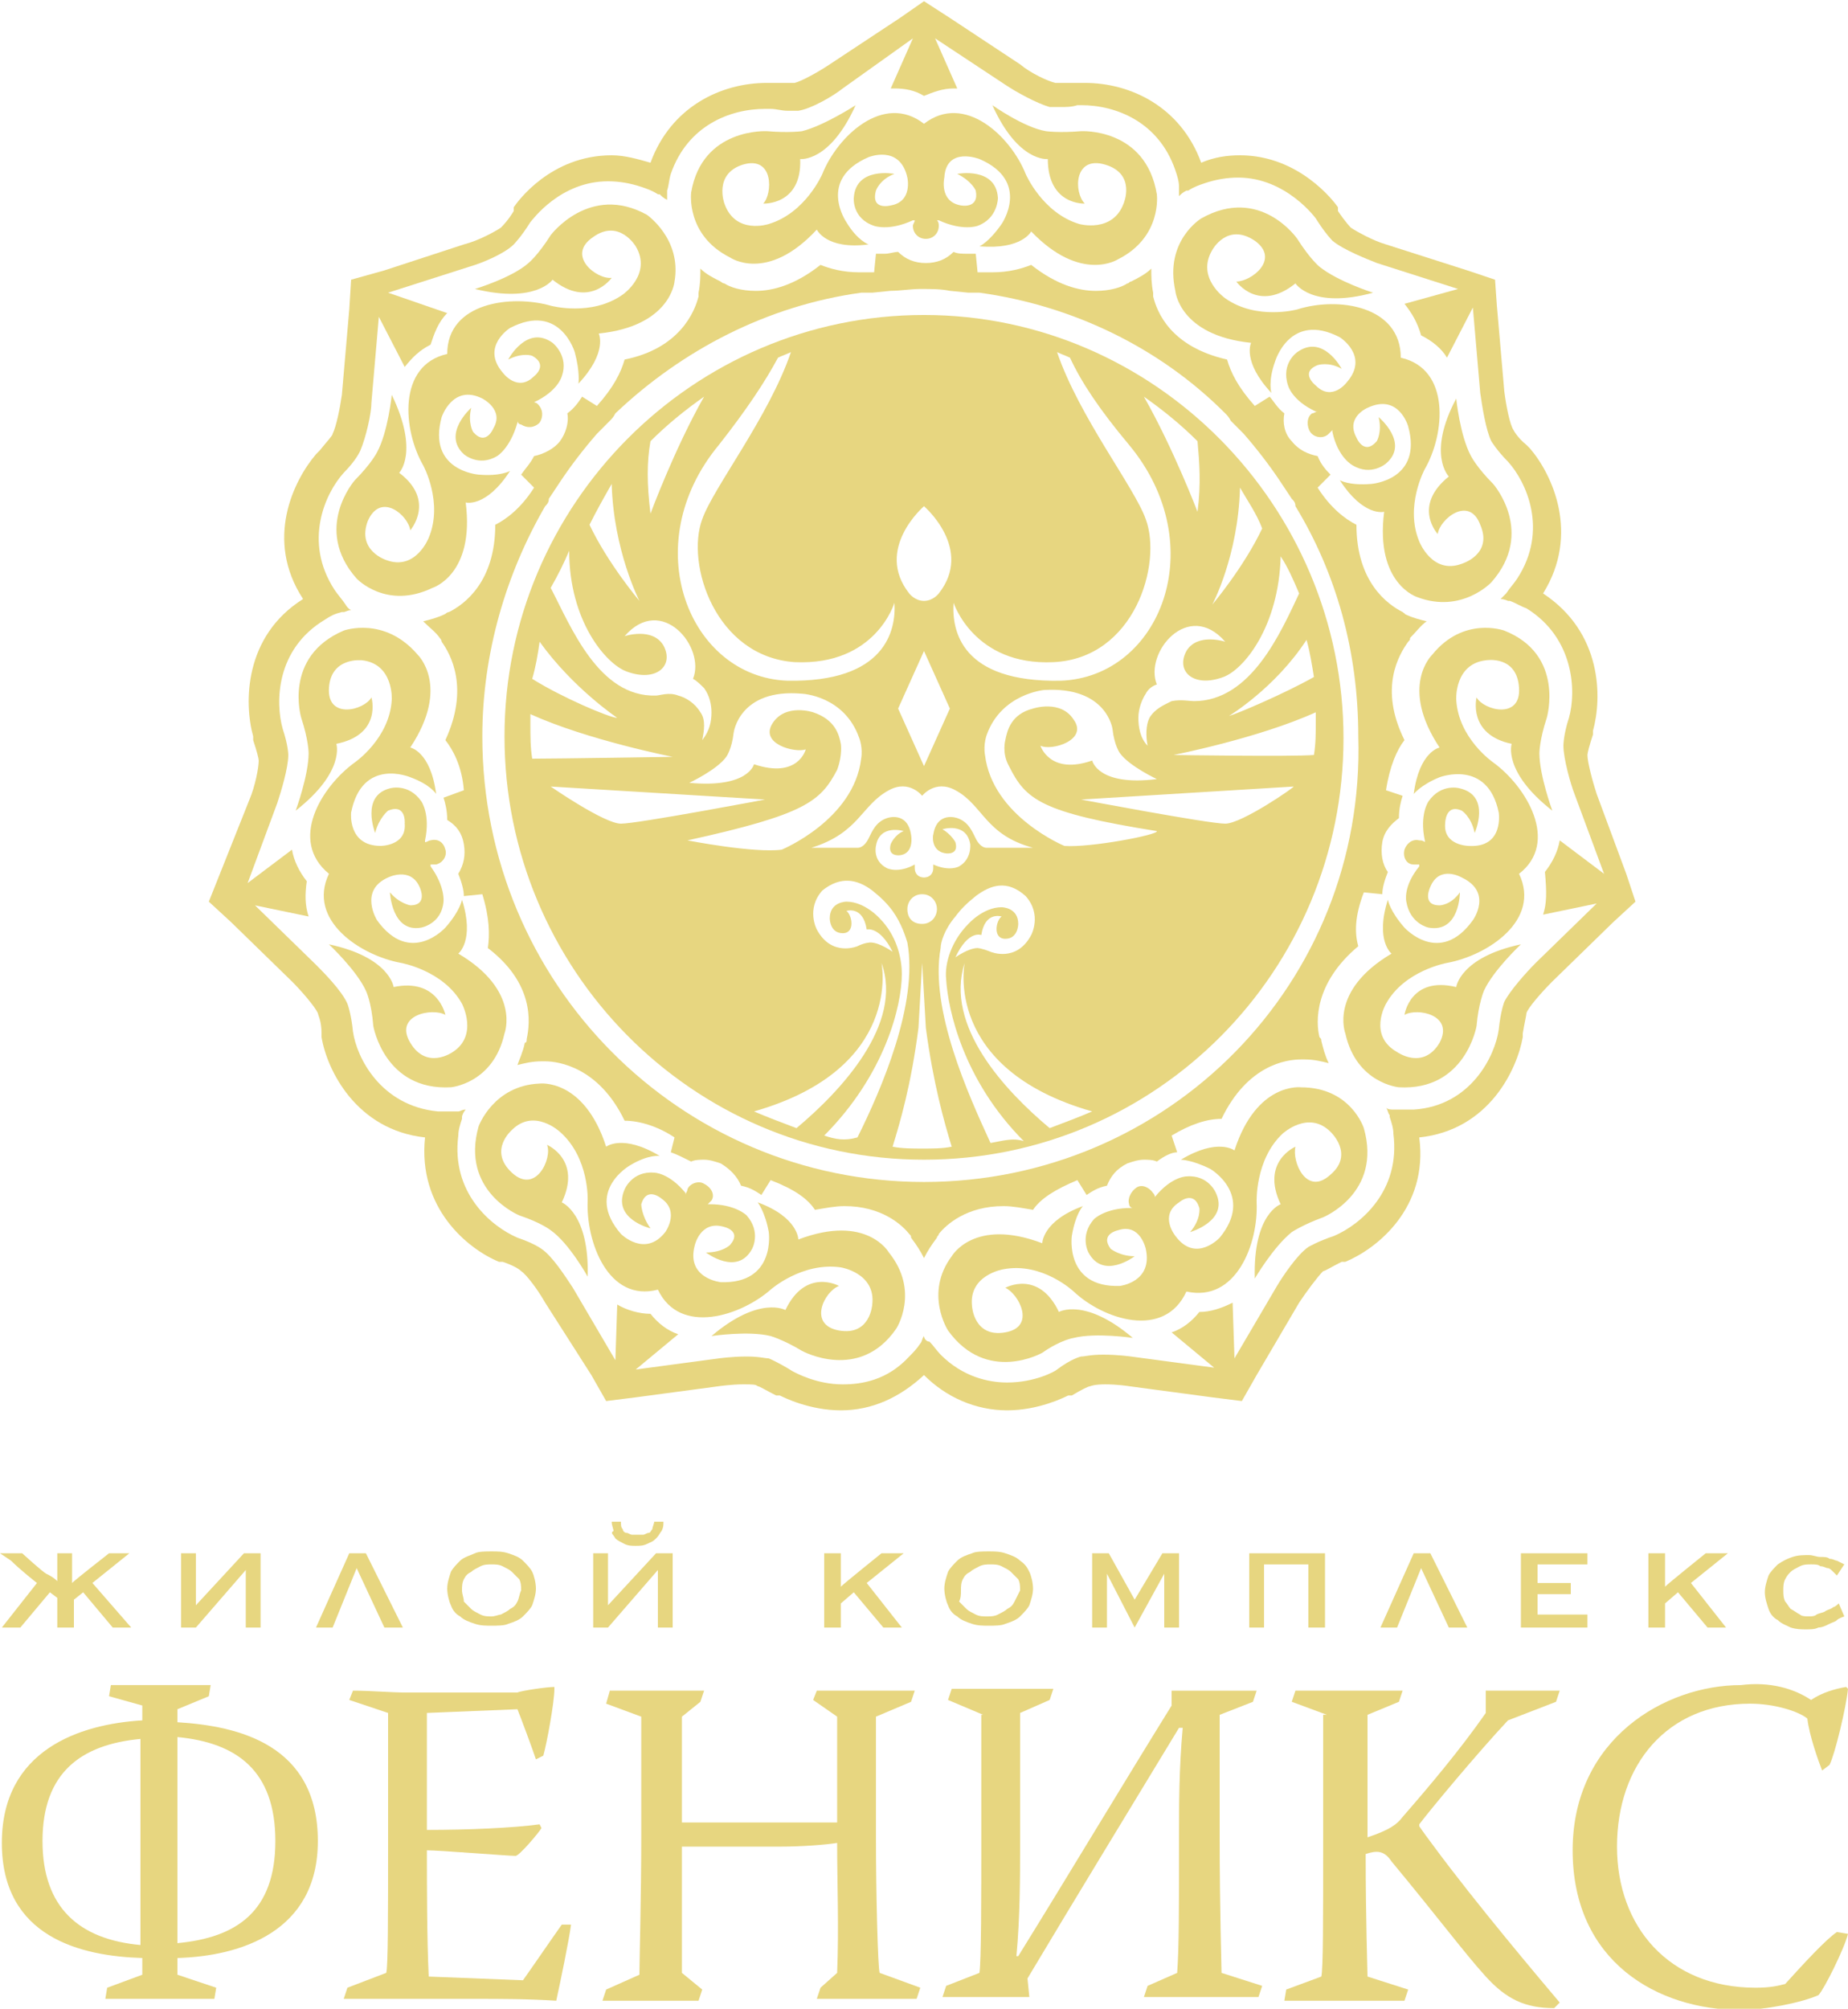 <?xml version="1.0" encoding="utf-8"?>
<!-- Generator: Adobe Illustrator 19.0.0, SVG Export Plug-In . SVG Version: 6.00 Build 0)  -->
<svg version="1.1" id="Layer_1" xmlns="http://www.w3.org/2000/svg" xmlns:xlink="http://www.w3.org/1999/xlink" x="0px" y="0px"
	 viewBox="-334 399.5 150 163" enable-background="new -334 399.5 150 163" xml:space="preserve">
<g>
	<path fill="#E7D680" d="M-202,470.404l-2.4-6.478c-0.3-0.904-0.75-2.561-0.75-3.164c0-0.151,0.15-0.753,0.45-1.657v-0.151v-0.151
		c0.75-2.712,0.75-7.984-4.05-11.148c3-4.821,0.75-9.641-1.05-11.75l-0.15-0.151l-0.15-0.151c-0.75-0.603-1.05-1.205-1.05-1.205l0,0
		c-0.3-0.452-0.6-1.958-0.75-3.164l-0.6-6.93l-0.15-2.109l-2.25-0.753l-6.6-2.109c-1.05-0.301-2.4-1.055-2.85-1.356
		c0,0-0.45-0.452-1.05-1.356v-0.151v-0.151c-0.3-0.452-3.15-4.218-7.95-4.218c-1.05,0-2.1,0.151-3.15,0.603
		c-1.65-4.519-5.7-6.478-9.45-6.478c-0.3,0-0.45,0-0.45,0h-0.15h-0.15c-0.45,0-0.75,0-1.05,0c-0.3,0-0.45,0-0.6,0l0,0
		c-0.6-0.151-1.95-0.753-2.85-1.506l-5.7-3.766l-2.1-1.356l-1.95,1.356l-5.7,3.766c-0.9,0.603-2.25,1.356-2.85,1.506
		c0,0-0.3,0-0.6,0c-0.3,0-0.75,0-1.05,0h-0.15c0,0-0.15,0-0.45,0c-3.75,0-7.8,1.958-9.45,6.478c-1.05-0.301-2.1-0.603-3.15-0.603
		c-4.95,0-7.65,3.766-7.95,4.218v0.151v0.151c-0.45,0.753-0.9,1.205-1.05,1.356l0,0c-0.45,0.301-1.8,1.055-3,1.356l-6.45,2.109
		l-2.7,0.753l-0.15,2.41l-0.6,6.93c-0.15,1.055-0.45,2.561-0.75,3.164c0,0.151-0.45,0.603-1.05,1.356l-0.15,0.151l-0.15,0.151
		c-1.8,2.109-4.2,6.93-1.05,11.75c-4.8,3.013-4.8,8.436-4.05,11.148v0.151v0.151c0.3,0.904,0.45,1.506,0.45,1.657l0,0
		c0,0.603-0.3,2.109-0.75,3.164l-2.4,6.026l-0.9,2.26l1.8,1.657l4.95,4.821c0.75,0.753,1.8,1.958,2.1,2.561
		c0,0.151,0.3,0.603,0.3,1.657v0.151v0.151c0.45,2.712,2.85,7.532,8.4,8.135c-0.6,5.725,3.45,9.039,6,10.093h0.15h0.15
		c0.9,0.301,1.35,0.603,1.5,0.753l0,0c0.45,0.301,1.35,1.506,1.95,2.561l3.75,5.875l1.2,2.109l2.4-0.301l6.75-0.904
		c0,0,1.05-0.151,1.95-0.151c0.75,0,1.05,0,1.2,0.151c0.15,0,0.6,0.301,1.5,0.753h0.15h0.15c0.3,0.151,2.4,1.205,4.95,1.205
		c2.55,0,4.8-1.055,6.75-2.862c1.8,1.808,4.2,2.862,6.75,2.862s4.65-1.055,4.95-1.205h0.15h0.15c0.75-0.452,1.35-0.753,1.5-0.753
		l0,0c0,0,0.3-0.151,1.2-0.151c1.05,0,1.95,0.151,1.95,0.151l6.75,0.904l2.4,0.301l1.2-2.109l3.45-5.875
		c0.6-0.904,1.5-2.109,1.95-2.561c0.15,0,0.6-0.301,1.5-0.753h0.15h0.15c2.55-1.055,6.75-4.369,6-10.093
		c5.7-0.603,7.95-5.574,8.4-8.135v-0.151v-0.151c0.15-0.904,0.3-1.506,0.3-1.657l0,0c0.15-0.452,1.2-1.657,2.1-2.561l4.95-4.821
		l1.8-1.657L-202,470.404z M-208.75,473.718l4.35-0.904l-4.95,4.821c-0.75,0.753-2.1,2.26-2.55,3.164l0,0l0,0
		c0,0-0.3,0.753-0.45,2.26l0,0l0,0c-0.3,2.109-2.25,6.177-6.9,6.478c-0.3,0-0.6,0-0.9,0l0,0c-0.15,0-0.3,0-0.6,0h-0.15
		c-0.15,0-0.45,0-0.6-0.151c0.15,0.151,0.15,0.452,0.3,0.603v0.151c0.15,0.452,0.3,0.904,0.3,1.356c0.6,4.67-2.7,7.382-4.8,8.286
		l0,0l0,0c-1.35,0.452-2.1,0.904-2.1,0.904c-0.9,0.603-2.1,2.41-2.55,3.164l-3.45,5.875l-0.15-4.519c-0.9,0.452-1.8,0.753-2.7,0.753
		c-0.6,0.753-1.35,1.356-2.25,1.657l3.45,2.862l-6.75-0.904c0,0-1.05-0.151-2.25-0.151c-1.05,0-1.5,0.151-1.8,0.151l0,0l0,0
		c0,0-0.75,0.151-1.95,1.055l0,0l0,0c-0.15,0.151-1.8,1.055-4.05,1.055c-1.5,0-3.6-0.452-5.4-2.26c-0.3-0.301-0.6-0.753-0.9-1.055
		l0,0l0,0c-0.3,0-0.45-0.301-0.45-0.452c-0.15,0.151-0.15,0.452-0.3,0.603l0,0l0,0c-0.3,0.452-0.6,0.753-0.9,1.055
		c-1.8,1.958-3.9,2.26-5.4,2.26c-2.1,0-3.75-0.904-4.05-1.055l0,0l0,0c-1.2-0.753-1.95-1.055-1.95-1.055
		c-0.3,0-0.75-0.151-1.8-0.151c-1.2,0-2.25,0.151-2.25,0.151l-6.75,0.904l3.45-2.862c-0.9-0.301-1.65-0.904-2.25-1.657
		c-0.9,0-1.95-0.301-2.7-0.753l-0.15,4.519l-3.45-5.875c-0.6-0.904-1.65-2.561-2.55-3.164l0,0l0,0c0,0-0.6-0.452-1.95-0.904l0,0l0,0
		c-2.1-0.904-5.4-3.616-4.8-8.286c0-0.452,0.15-0.904,0.3-1.356v-0.151c0-0.151,0.15-0.452,0.3-0.603c-0.3,0-0.45,0.151-0.6,0.151
		h-0.15c-0.15,0-0.45,0-0.6,0c-0.3,0-0.6,0-0.9,0c-4.65-0.452-6.6-4.369-6.9-6.478l0,0l0,0c-0.15-1.506-0.45-2.26-0.45-2.26
		c-0.45-1.055-1.95-2.561-2.55-3.164l-4.95-4.821l4.35,0.904c-0.3-0.904-0.3-1.808-0.15-2.862c-0.6-0.753-1.05-1.657-1.2-2.561
		l-3.6,2.712l2.4-6.478c0.3-0.904,0.9-2.862,0.9-3.917l0,0l0,0c0,0,0-0.753-0.45-2.109l0,0l0,0c-0.6-2.109-0.6-6.478,3.45-8.888
		c0.45-0.301,0.75-0.452,1.35-0.603h0.15c0.15,0,0.3-0.151,0.6-0.151c-0.3-0.151-0.45-0.452-0.45-0.452l0,0
		c-0.3-0.452-0.6-0.753-0.9-1.205c-2.55-3.917-0.75-7.834,0.75-9.491l0,0l0,0c1.05-1.055,1.35-1.808,1.35-1.808
		c0.45-1.055,0.9-3.013,0.9-3.917l0.6-6.93l2.1,4.067c0.6-0.753,1.2-1.356,2.1-1.808c0.3-0.904,0.6-1.808,1.35-2.561l-4.8-1.657
		l6.6-2.109c1.05-0.301,2.85-1.055,3.6-1.808l0,0l0,0c0,0,0.6-0.603,1.35-1.808l0,0l0,0c0.15-0.151,2.4-3.314,6.3-3.314
		c0.9,0,1.8,0.151,2.7,0.452c0.45,0.151,0.9,0.301,1.35,0.603h0.15c0.15,0.151,0.3,0.301,0.6,0.452c0-0.301,0-0.452,0-0.603v-0.151
		c0.15-0.452,0.15-0.904,0.3-1.356c1.35-3.917,4.8-5.273,7.65-5.273c0.15,0,0.3,0,0.3,0h0.15c0.45,0,0.9,0.151,1.35,0.151
		c0.6,0,0.9,0,0.9,0c1.05-0.151,2.85-1.205,3.6-1.808l5.7-4.067l-1.8,4.067c0.15,0,0.3,0,0.3,0c0.9,0,1.65,0.151,2.4,0.603
		c0.75-0.301,1.5-0.603,2.4-0.603c0.15,0,0.3,0,0.3,0l-1.8-4.067l5.7,3.766c0.9,0.603,2.55,1.506,3.6,1.808l0,0l0,0c0,0,0.3,0,0.9,0
		c0.45,0,0.9,0,1.35-0.151l0,0l0,0c0,0,0.15,0,0.3,0c2.85,0,6.3,1.356,7.65,5.273c0.15,0.452,0.3,0.904,0.3,1.356v0.151
		c0,0.151,0,0.452,0,0.603c0.15-0.151,0.3-0.301,0.6-0.452h0.15c0.45-0.301,0.9-0.452,1.35-0.603c0.9-0.301,1.8-0.452,2.7-0.452
		c3.9,0,6.3,3.314,6.3,3.314l0,0l0,0c0.75,1.205,1.35,1.808,1.35,1.808c0.9,0.753,2.85,1.506,3.6,1.808l6.6,2.109l-4.35,1.205
		c0.6,0.753,1.05,1.506,1.35,2.561c0.9,0.452,1.65,1.055,2.1,1.808l2.1-4.067l0.6,6.93c0.15,1.055,0.45,3.013,0.9,3.917l0,0l0,0
		c0,0,0.45,0.753,1.35,1.657l0,0l0,0c1.5,1.657,3.3,5.574,0.75,9.491c-0.3,0.452-0.6,0.753-0.9,1.205l0,0c0,0-0.3,0.301-0.45,0.452
		c0.3,0,0.6,0.151,0.6,0.151h0.15c0.45,0.151,0.9,0.452,1.35,0.603c3.9,2.41,4.05,6.779,3.45,8.888l0,0l0,0
		c-0.45,1.356-0.45,2.26-0.45,2.26c0,1.055,0.6,3.164,0.9,3.917l2.4,6.478l-3.6-2.712c-0.15,0.904-0.6,1.808-1.2,2.561
		C-208.45,471.911-208.45,472.814-208.75,473.718z"/>
	<path fill="#E7D680" d="M-220.15,449.163c-1.2-0.603-3.75-2.41-3.75-7.08c-0.9-0.452-2.1-1.356-3.15-3.013l1.05-1.055
		c-0.3-0.301-0.75-0.753-1.05-1.506c-0.75-0.151-1.5-0.452-2.1-1.205c-0.6-0.603-0.75-1.506-0.6-2.26
		c-0.6-0.452-0.9-1.055-1.2-1.356l-1.2,0.753c-1.35-1.506-1.95-2.712-2.25-3.766c-4.65-1.055-5.7-3.917-6-5.122
		c0-0.151,0-0.301,0-0.301c-0.15-0.753-0.15-1.356-0.15-1.958c-0.45,0.452-1.05,0.753-1.65,1.055c-0.15,0-0.15,0.151-0.3,0.151
		c-0.45,0.301-1.35,0.603-2.55,0.603c-1.35,0-3.15-0.452-5.25-2.109c-0.75,0.301-1.8,0.603-3.15,0.603c-0.3,0-0.75,0-1.2,0
		l-0.15-1.506c-0.15,0-0.45,0-0.75,0s-0.75,0-1.05-0.151c-0.6,0.603-1.35,0.904-2.25,0.904s-1.65-0.301-2.25-0.904
		c-0.3,0-0.75,0.151-1.05,0.151c-0.3,0-0.45,0-0.75,0l-0.15,1.506c-0.45,0-0.75,0-1.2,0c-1.35,0-2.4-0.301-3.15-0.603
		c-2.1,1.657-3.9,2.109-5.25,2.109c-1.2,0-2.1-0.301-2.55-0.603c-0.15,0-0.3-0.151-0.3-0.151c-0.6-0.301-1.2-0.603-1.65-1.055
		c0,0.603,0,1.205-0.15,1.958c0,0.151,0,0.151,0,0.301c-0.3,1.205-1.5,4.218-6,5.122c-0.3,1.055-0.9,2.26-2.25,3.766l-1.2-0.753
		c-0.3,0.452-0.6,0.904-1.2,1.356c0.15,0.753-0.15,1.657-0.6,2.26c-0.45,0.603-1.35,1.055-2.1,1.205
		c-0.3,0.603-0.75,1.055-1.05,1.506l1.05,1.055c-1.05,1.657-2.25,2.561-3.15,3.013c0,4.67-2.55,6.478-3.75,7.08
		c-0.15,0-0.3,0.151-0.3,0.151c-0.6,0.301-1.2,0.452-1.8,0.603c0.45,0.452,1.05,0.904,1.35,1.356c0,0,0.15,0.151,0.15,0.301
		c0.75,1.055,2.25,3.766,0.3,7.984c0.6,0.753,1.35,2.109,1.5,4.067l-1.65,0.603c0.15,0.452,0.3,1.055,0.3,1.808
		c0.75,0.452,1.2,1.055,1.35,1.958s0,1.657-0.45,2.41c0.3,0.753,0.45,1.356,0.45,1.808l1.5-0.151c0.6,1.958,0.6,3.314,0.45,4.369
		c3.75,2.862,3.45,6.026,3.15,7.382c0,0.151,0,0.301-0.15,0.301c-0.15,0.753-0.45,1.356-0.6,1.808c0.6-0.151,1.2-0.301,1.95-0.301
		c0.15,0,0.15,0,0.3,0l0,0c1.05,0,4.35,0.452,6.45,4.821l0,0c1.2,0,2.7,0.452,4.05,1.356l-0.3,1.205
		c0.45,0.151,1.05,0.452,1.65,0.753c0.3-0.151,0.75-0.151,1.05-0.151c0.45,0,0.9,0.151,1.35,0.301c0.75,0.452,1.35,1.055,1.65,1.808
		c0.75,0.151,1.2,0.452,1.65,0.753l0.75-1.205c1.95,0.753,3,1.506,3.6,2.41c0.9-0.151,1.65-0.301,2.4-0.301
		c3,0,4.65,1.506,5.25,2.26c0.15,0.151,0.15,0.151,0.15,0.301c0.45,0.603,0.75,1.055,1.05,1.657c0.3-0.603,0.6-1.055,1.05-1.657
		c0-0.151,0.15-0.151,0.15-0.301c0.6-0.753,2.25-2.26,5.25-2.26c0.75,0,1.5,0.151,2.4,0.301c0.6-0.904,1.8-1.657,3.6-2.41
		l0.75,1.205c0.45-0.301,0.9-0.603,1.65-0.753c0.3-0.753,0.75-1.356,1.65-1.808c0.45-0.151,0.9-0.301,1.35-0.301
		c0.3,0,0.75,0,1.05,0.151c0.6-0.452,1.2-0.753,1.65-0.753l-0.45-1.356c1.5-0.904,2.85-1.356,4.05-1.356l0,0
		c2.1-4.369,5.25-4.821,6.45-4.821l0,0c0.15,0,0.3,0,0.3,0c0.75,0,1.35,0.151,1.95,0.301c-0.3-0.603-0.45-1.205-0.6-1.808
		c0-0.151,0-0.151-0.15-0.301c-0.3-1.205-0.45-4.369,3.15-7.382c-0.3-1.055-0.3-2.41,0.45-4.369l1.5,0.151
		c0-0.452,0.15-1.055,0.45-1.808c-0.45-0.603-0.6-1.506-0.45-2.41c0.15-0.904,0.75-1.506,1.35-1.958c0-0.753,0.15-1.356,0.3-1.808
		l-1.35-0.452c0.3-1.958,0.9-3.314,1.5-4.067c-2.1-4.218-0.45-6.93,0.3-7.984c0.15-0.151,0.15-0.151,0.15-0.301
		c0.45-0.452,0.9-1.055,1.35-1.356c-0.6-0.151-1.2-0.301-1.8-0.603C-219.85,449.314-220,449.314-220.15,449.163z M-259,495.411
		c-19.8,0-35.85-16.119-35.85-36.155c0-6.779,1.95-13.257,5.1-18.68c0.15-0.151,0.3-0.301,0.3-0.603l0.9-1.356l0,0
		c0.9-1.356,1.95-2.712,3-3.917l0,0l1.05-1.055c0.15-0.151,0.3-0.301,0.45-0.603c5.4-5.122,12.3-8.738,19.95-9.792
		c0.3,0,0.6,0,0.9,0l1.5-0.151l0,0c0.75,0,1.65-0.151,2.4-0.151c0.9,0,1.65,0,2.4,0.151l0,0l1.5,0.151c0.3,0,0.6,0,0.9,0
		c7.65,1.055,14.7,4.519,19.95,9.792c0.15,0.151,0.3,0.301,0.45,0.603l1.05,1.055l0,0c1.05,1.205,2.1,2.561,3,3.917l0,0l0.9,1.356
		c0.15,0.151,0.3,0.301,0.3,0.603c3.3,5.423,5.1,11.75,5.1,18.68C-223.15,479.292-239.2,495.411-259,495.411z"/>
	<path fill="#E7D680" d="M-240.1,415.267c-0.9-5.423-6.15-5.122-6.15-5.122c-1.8,0.151-2.85,0-2.85,0
		c-1.8-0.301-4.35-2.109-4.35-2.109c2.1,4.67,4.5,4.369,4.5,4.369c0,3.766,3,3.616,3,3.616c-0.9-0.904-0.9-3.917,1.65-3.164
		s1.5,3.164,1.5,3.164c-0.9,2.41-3.6,1.657-3.6,1.657c-3-0.904-4.35-4.067-4.35-4.067c-1.2-3.013-4.95-6.628-8.25-4.067
		c-3.3-2.561-7.05,1.055-8.25,4.067c0,0-1.35,3.164-4.35,4.067c0,0-2.7,0.904-3.6-1.657c0,0-0.9-2.41,1.5-3.164
		c2.55-0.753,2.4,2.41,1.65,3.164c0,0,3.15,0.151,3-3.616c0,0,2.4,0.301,4.5-4.369c0,0-2.55,1.657-4.35,2.109c0,0-1.05,0.151-2.85,0
		c0,0-5.25-0.301-6.15,4.971c0,0-0.45,3.465,3.15,5.273c0,0,3,2.109,7.05-2.26c0,0,0.75,1.657,4.2,1.205c0,0-0.9-0.301-1.8-1.808
		c0,0-2.4-3.465,1.8-5.273c0,0,2.55-1.055,3.15,1.657c0,0,0.45,1.958-1.35,2.26c0,0-1.65,0.452-1.2-1.205c0,0,0.3-0.904,1.5-1.356
		c0,0-3.15-0.603-3.3,1.958c0,0-0.15,1.657,1.65,2.26c0,0,1.2,0.452,3.15-0.452c0,0,0,0,0.15,0c0,0.151-0.15,0.301-0.15,0.452
		c0,0.603,0.45,1.055,1.05,1.055s1.05-0.452,1.05-1.055c0-0.151,0-0.301-0.15-0.452c0,0,0,0,0.15,0
		c1.95,0.904,3.15,0.452,3.15,0.452c1.65-0.603,1.65-2.26,1.65-2.26c-0.15-2.561-3.3-1.958-3.3-1.958c1.2,0.603,1.5,1.356,1.5,1.356
		c0.3,1.506-1.2,1.205-1.2,1.205c-1.8-0.301-1.35-2.26-1.35-2.26c0.15-2.561,2.85-1.506,2.85-1.506c4.2,1.808,1.8,5.273,1.8,5.273
		c-1.05,1.506-1.8,1.808-1.8,1.808c3.45,0.301,4.2-1.205,4.2-1.205c4.05,4.218,7.05,2.26,7.05,2.26
		C-239.65,418.732-240.1,415.267-240.1,415.267z"/>
	<path fill="#E7D680" d="M-281.5,416.924c-4.65-2.561-7.8,1.657-7.8,1.657c-1.05,1.657-1.8,2.26-1.8,2.26
		c-1.35,1.205-4.35,2.109-4.35,2.109c4.95,1.205,6.3-0.753,6.3-0.753c3,2.41,4.8-0.151,4.8-0.151c-1.2,0.151-3.75-1.808-1.5-3.314
		c2.1-1.506,3.45,0.753,3.45,0.753c1.35,2.26-1.05,3.917-1.05,3.917c-2.55,1.808-5.85,0.904-5.85,0.904
		c-3.15-0.904-8.4-0.301-8.4,3.917c-4.05,0.904-3.6,6.177-1.95,9.039c0,0,1.65,3.013,0.45,5.875c0,0-1.05,2.712-3.45,1.808
		c0,0-2.4-0.753-1.5-3.164c1.05-2.41,3.3-0.452,3.45,0.753c0,0,2.1-2.41-0.9-4.67c0,0,1.65-1.657-0.6-6.327c0,0-0.3,3.013-1.2,4.67
		c0,0-0.45,0.904-1.8,2.26c0,0-3.45,3.917,0.15,7.984c0,0,2.4,2.561,6.15,0.753c0,0,3.45-1.055,2.7-6.93c0,0,1.65,0.452,3.6-2.561
		c0,0-0.75,0.452-2.55,0.301c0,0-4.2-0.301-3-4.67c0,0,0.9-2.712,3.3-1.506c0,0,1.8,0.904,0.9,2.41c0,0-0.6,1.506-1.65,0.301
		c0,0-0.45-0.753-0.15-1.958c0,0-2.4,2.109-0.6,3.766c0,0,1.2,1.055,2.7,0.151c0,0,1.05-0.603,1.65-2.712c0,0,0,0,0-0.151
		c0,0.151,0.15,0.301,0.3,0.301c0.45,0.301,1.05,0.301,1.5-0.151c0.3-0.452,0.3-1.055-0.15-1.506c-0.15-0.151-0.3-0.151-0.45-0.151
		c0,0,0,0,0.15,0c1.95-0.904,2.25-2.109,2.25-2.109c0.6-1.657-0.75-2.712-0.75-2.712c-2.1-1.506-3.6,1.356-3.6,1.356
		c1.2-0.603,1.95-0.301,1.95-0.301c1.35,0.753,0.15,1.657,0.15,1.657c-1.35,1.356-2.55-0.301-2.55-0.301
		c-1.8-2.109,0.6-3.616,0.6-3.616c4.05-2.109,5.25,1.958,5.25,1.958c0.45,1.657,0.3,2.561,0.3,2.561
		c2.4-2.561,1.65-4.067,1.65-4.067c5.85-0.603,6.15-4.218,6.15-4.218C-278.65,418.883-281.5,416.924-281.5,416.924z"/>
	<path fill="#E7D680" d="M-306.1,450.669c-4.95,2.109-3.45,7.08-3.45,7.08c0.6,1.808,0.6,2.862,0.6,2.862
		c0,1.808-1.05,4.67-1.05,4.67c4.05-3.164,3.3-5.423,3.3-5.423c3.75-0.753,2.85-3.766,2.85-3.766c-0.6,1.055-3.6,1.808-3.45-0.753
		c0.15-2.561,2.7-2.26,2.7-2.26c2.55,0.301,2.4,3.164,2.4,3.164c-0.15,3.164-3,5.122-3,5.122c-2.7,1.958-5.4,6.327-2.1,9.039
		c-1.8,3.766,2.55,6.628,5.85,7.231c0,0,3.45,0.603,4.95,3.314c0,0,1.35,2.561-0.75,3.917c0,0-2.1,1.506-3.45-0.753
		c-1.35-2.26,1.8-2.862,2.85-2.26c0,0-0.6-3.013-4.2-2.26c0,0-0.3-2.41-5.25-3.465c0,0,2.25,2.109,3,3.766c0,0,0.45,0.904,0.6,2.862
		c0,0,0.9,5.273,6.3,4.971c0,0,3.45-0.301,4.35-4.369c0,0,1.35-3.465-3.75-6.478c0,0,1.35-1.055,0.3-4.369c0,0-0.15,0.904-1.35,2.26
		c0,0-2.85,3.164-5.55-0.603c0,0-1.5-2.41,0.9-3.465c0,0,1.8-0.904,2.55,0.753c0,0,0.75,1.506-0.75,1.506c0,0-0.9-0.151-1.65-1.055
		c0,0,0.15,3.314,2.55,2.862c0,0,1.65-0.301,1.8-2.109c0,0,0.15-1.205-1.05-2.862c0,0,0,0,0-0.151c0.15,0,0.3,0,0.45,0
		c0.6-0.151,0.9-0.753,0.75-1.205c-0.15-0.603-0.6-0.904-1.2-0.753c-0.15,0-0.3,0.151-0.45,0.151c0,0,0,0,0-0.151
		c0.45-2.109-0.3-3.164-0.3-3.164c-1.05-1.506-2.55-1.055-2.55-1.055c-2.4,0.603-1.2,3.616-1.2,3.616
		c0.3-1.205,1.05-1.808,1.05-1.808c1.5-0.603,1.35,1.055,1.35,1.055c0.15,1.808-1.95,1.808-1.95,1.808c-2.7,0-2.4-2.712-2.4-2.712
		c0.9-4.519,4.8-2.862,4.8-2.862c1.65,0.603,2.1,1.356,2.1,1.356c-0.45-3.465-2.1-3.766-2.1-3.766c3.3-4.971,0.6-7.532,0.6-7.532
		C-302.8,449.464-306.1,450.669-306.1,450.669z"/>
	<path fill="#E7D680" d="M-295.15,490.892c-1.5,5.273,3.3,7.231,3.3,7.231c1.8,0.603,2.55,1.205,2.55,1.205
		c1.5,1.055,3,3.766,3,3.766c0.15-5.122-2.1-6.026-2.1-6.026c1.65-3.465-1.2-4.67-1.2-4.67c0.45,1.055-0.9,4.067-2.85,2.26
		c-1.95-1.808,0-3.465,0-3.465c1.8-1.808,3.9,0.151,3.9,0.151c2.4,2.109,2.25,5.574,2.25,5.574c-0.15,3.314,1.65,8.286,5.7,7.231
		c1.8,3.766,6.75,2.109,9.15,0c0,0,2.55-2.26,5.7-1.808c0,0,2.85,0.452,2.55,3.013c0,0-0.15,2.561-2.7,2.109
		c-2.55-0.452-1.2-3.164,0-3.616c0,0-2.7-1.506-4.35,1.958c0,0-2.1-1.205-6,2.109c0,0,3-0.452,4.8,0c0,0,1.05,0.301,2.55,1.205
		c0,0,4.65,2.561,7.65-1.808c0,0,1.95-3.013-0.6-6.177c0,0-1.8-3.164-7.35-1.055c0,0,0-1.808-3.3-3.013c0,0,0.6,0.753,0.9,2.41
		c0,0,0.6,4.218-3.9,4.067c0,0-2.85-0.301-2.1-3.013c0,0,0.45-1.958,2.25-1.506c0,0,1.65,0.301,0.6,1.506c0,0-0.6,0.603-1.95,0.603
		c0,0,2.55,1.958,3.75-0.301c0,0,0.75-1.356-0.45-2.712c0,0-0.9-0.904-3-0.904c0,0,0,0-0.15,0c0.15-0.151,0.15-0.151,0.3-0.301
		c0.3-0.452,0-1.055-0.6-1.356c-0.45-0.301-1.2,0-1.35,0.452c0,0.151-0.15,0.301-0.15,0.452c0,0,0,0,0-0.151
		c-1.35-1.657-2.55-1.657-2.55-1.657c-1.8-0.151-2.4,1.356-2.4,1.356c-1.05,2.41,2.1,3.164,2.1,3.164
		c-0.75-1.055-0.75-1.958-0.75-1.958c0.45-1.506,1.65-0.452,1.65-0.452c1.5,1.055,0.3,2.712,0.3,2.712
		c-1.65,2.109-3.6,0.151-3.6,0.151c-3-3.465,0.75-5.574,0.75-5.574c1.5-0.904,2.4-0.753,2.4-0.753c-3-1.808-4.35-0.753-4.35-0.753
		c-1.8-5.574-5.4-5.122-5.4-5.122C-293.95,487.578-295.15,490.892-295.15,490.892z"/>
	<path fill="#E7D680" d="M-257.05,507.463c3.15,4.369,7.65,1.808,7.65,1.808c1.5-1.055,2.55-1.205,2.55-1.205c1.8-0.452,4.8,0,4.8,0
		c-3.9-3.314-6-2.109-6-2.109c-1.65-3.465-4.35-1.958-4.35-1.958c1.05,0.452,2.55,3.164,0,3.616c-2.55,0.452-2.7-2.109-2.7-2.109
		c-0.3-2.561,2.55-3.013,2.55-3.013c3.15-0.603,5.7,1.808,5.7,1.808c2.4,2.26,7.35,3.917,9.15,0c4.05,0.904,5.85-3.917,5.7-7.231
		c0,0-0.15-3.465,2.1-5.574c0,0,2.1-1.958,3.9-0.151c0,0,1.95,1.808,0,3.465c-1.95,1.808-3.15-1.055-2.85-2.26
		c0,0-2.85,1.205-1.2,4.67c0,0-2.25,0.753-2.1,6.026c0,0,1.5-2.561,3-3.766c0,0,0.9-0.603,2.55-1.205c0,0,4.8-1.958,3.3-7.231
		c0,0-1.05-3.314-5.1-3.314c0,0-3.6-0.452-5.4,5.122c0,0-1.35-1.055-4.35,0.753c0,0,0.9,0,2.4,0.753c0,0,3.6,2.109,0.75,5.574
		c0,0-1.95,2.109-3.6-0.151c0,0-1.35-1.657,0.3-2.712c0,0,1.2-1.055,1.65,0.452c0,0,0.15,0.904-0.75,1.958c0,0,3.15-0.904,2.1-3.164
		c0,0-0.6-1.506-2.4-1.356c0,0-1.2,0-2.55,1.657c0,0,0,0,0,0.151c0-0.151,0-0.301-0.15-0.452c-0.3-0.452-0.9-0.753-1.35-0.452
		s-0.75,0.904-0.6,1.356c0,0.151,0.15,0.301,0.3,0.301c0,0,0,0-0.15,0c-2.1,0-3,0.904-3,0.904c-1.2,1.356-0.45,2.712-0.45,2.712
		c1.2,2.26,3.75,0.301,3.75,0.301c-1.2,0-1.95-0.603-1.95-0.603c-0.9-1.205,0.6-1.506,0.6-1.506c1.8-0.603,2.25,1.506,2.25,1.506
		c0.6,2.712-2.1,3.013-2.1,3.013c-4.5,0.151-3.9-4.067-3.9-4.067c0.3-1.808,0.9-2.41,0.9-2.41c-3.3,1.205-3.3,3.013-3.3,3.013
		c-5.55-2.109-7.35,1.055-7.35,1.055C-259,504.45-257.05,507.463-257.05,507.463z"/>
	<path fill="#E7D680" d="M-220.45,487.728c5.4,0.301,6.3-4.971,6.3-4.971c0.15-1.808,0.6-2.862,0.6-2.862
		c0.75-1.657,3-3.766,3-3.766c-4.95,1.055-5.25,3.465-5.25,3.465c-3.75-0.904-4.2,2.26-4.2,2.26c1.05-0.603,4.05,0,2.85,2.26
		c-1.35,2.26-3.45,0.753-3.45,0.753c-2.4-1.356-0.9-3.917-0.9-3.917c1.5-2.712,4.95-3.314,4.95-3.314
		c3.3-0.603,7.65-3.465,5.85-7.231c3.3-2.561,0.6-7.08-2.1-9.039c0,0-2.85-1.958-3-5.122c0,0-0.15-2.862,2.4-3.164
		c0,0,2.55-0.452,2.7,2.26c0.15,2.561-2.85,1.808-3.45,0.753c0,0-0.75,3.013,2.85,3.766c0,0-0.75,2.26,3.3,5.423
		c0,0-1.05-2.862-1.05-4.67c0,0,0-1.055,0.6-2.862c0,0,1.5-5.122-3.45-7.08c0,0-3.3-1.205-5.85,1.958c0,0-2.7,2.561,0.6,7.532
		c0,0-1.65,0.301-2.1,3.766c0,0,0.6-0.753,2.1-1.356c0,0,3.9-1.506,4.8,2.862c0,0,0.45,2.862-2.4,2.712c0,0-2.1,0-1.95-1.808
		c0,0,0-1.657,1.35-1.055c0,0,0.75,0.452,1.05,1.808c0,0,1.35-3.013-1.2-3.616c0,0-1.5-0.452-2.55,1.055c0,0-0.75,1.055-0.3,3.164
		c0,0,0,0,0,0.151c-0.15-0.151-0.3-0.151-0.45-0.151c-0.6-0.151-1.05,0.301-1.2,0.753c-0.15,0.603,0.15,1.205,0.75,1.205
		c0.15,0,0.3,0,0.45,0c0,0,0,0,0,0.151c-1.35,1.657-1.05,2.862-1.05,2.862c0.3,1.808,1.8,2.109,1.8,2.109
		c2.55,0.452,2.55-2.862,2.55-2.862c-0.75,1.055-1.65,1.055-1.65,1.055c-1.5,0-0.75-1.506-0.75-1.506
		c0.75-1.808,2.55-0.753,2.55-0.753c2.55,1.205,0.9,3.465,0.9,3.465c-2.7,3.766-5.55,0.603-5.55,0.603
		c-1.2-1.356-1.35-2.26-1.35-2.26c-1.05,3.314,0.3,4.369,0.3,4.369c-5.1,3.013-3.75,6.478-3.75,6.478
		C-223.9,487.427-220.45,487.728-220.45,487.728z"/>
	<path fill="#E7D680" d="M-212.95,446.753c3.6-4.067,0.15-7.984,0.15-7.984c-1.35-1.356-1.8-2.26-1.8-2.26
		c-0.9-1.657-1.2-4.67-1.2-4.67c-2.4,4.519-0.6,6.327-0.6,6.327c-3,2.41-0.9,4.67-0.9,4.67c0.15-1.205,2.55-3.164,3.45-0.753
		c1.05,2.41-1.5,3.164-1.5,3.164c-2.4,0.904-3.45-1.808-3.45-1.808c-1.2-2.862,0.45-5.875,0.45-5.875
		c1.65-2.862,2.1-8.135-1.95-9.039c0-4.218-5.1-4.971-8.4-3.917c0,0-3.3,0.904-5.85-0.904c0,0-2.4-1.657-1.05-3.917
		c0,0,1.2-2.26,3.45-0.753c2.1,1.506-0.3,3.314-1.5,3.314c0,0,1.8,2.561,4.8,0.151c0,0,1.35,2.109,6.3,0.753
		c0,0-2.85-0.904-4.35-2.109c0,0-0.75-0.603-1.8-2.26c0,0-3-4.369-7.8-1.657c0,0-3,1.808-2.1,5.875c0,0,0.3,3.616,6.15,4.218
		c0,0-0.75,1.506,1.65,4.067c0,0-0.3-0.904,0.3-2.561c0,0,1.2-4.067,5.25-1.958c0,0,2.4,1.506,0.6,3.616c0,0-1.2,1.657-2.55,0.301
		c0,0-1.35-1.055,0.15-1.657c0,0,0.9-0.301,1.95,0.301c0,0-1.5-2.862-3.6-1.356c0,0-1.35,0.904-0.75,2.712c0,0,0.3,1.205,2.25,2.109
		c0,0,0,0,0.15,0c-0.15,0-0.3,0.151-0.45,0.151c-0.45,0.301-0.45,1.055-0.15,1.506c0.3,0.452,1.05,0.603,1.5,0.151
		c0.15-0.151,0.15-0.151,0.3-0.301c0,0,0,0,0,0.151c0.45,2.109,1.65,2.712,1.65,2.712c1.5,0.904,2.7-0.151,2.7-0.151
		c1.95-1.657-0.6-3.766-0.6-3.766c0.3,1.205-0.15,1.958-0.15,1.958c-1.05,1.205-1.65-0.301-1.65-0.301c-0.9-1.657,0.9-2.41,0.9-2.41
		c2.55-1.205,3.3,1.506,3.3,1.506c1.2,4.369-3,4.67-3,4.67c-1.8,0.151-2.55-0.301-2.55-0.301c1.95,3.013,3.6,2.561,3.6,2.561
		c-0.75,5.875,2.7,6.93,2.7,6.93C-215.35,449.314-212.95,446.753-212.95,446.753z"/>
	<path fill="#E7D680" d="M-259,425.059c-18.75,0-34.05,15.366-34.05,34.197s15.15,34.348,34.05,34.348s34.05-15.366,34.05-34.197
		S-240.25,425.059-259,425.059z M-227.35,454.435c-2.4,1.356-6.3,3.013-6.9,3.164c0,0,3.75-2.26,6.3-6.177
		C-227.65,452.477-227.5,453.532-227.35,454.435z M-228.55,447.656c-1.5,3.164-3.9,8.738-8.55,8.738c-0.3,0-1.05-0.151-1.8,0
		c-0.6,0.301-1.35,0.603-1.8,1.356c-0.3,0.603-0.3,1.506-0.15,2.26c-0.6-0.603-0.75-1.506-0.75-2.26s0.3-1.506,0.6-1.958
		c0.15-0.301,0.45-0.603,0.9-0.753c-1.05-2.561,2.55-6.93,5.55-3.465c0,0-2.25-0.753-3.15,0.753c-0.9,1.657,0.6,3.013,3,2.109
		c1.65-0.603,4.5-4.067,4.65-9.792C-229.45,445.547-229,446.602-228.55,447.656z M-233.35,439.069c0.6,1.055,1.35,2.109,1.8,3.314
		c-1.5,3.164-4.05,6.177-4.05,6.177S-233.5,444.643-233.35,439.069z M-236.8,435.303c0.15,1.657,0.3,3.465,0,5.725
		c0,0-1.95-5.122-4.35-9.34C-239.65,432.742-238.15,433.948-236.8,435.303z M-256.6,448.41c0,0,1.65,5.122,8.1,4.821
		c6.6-0.301,8.85-7.984,7.5-11.6c-0.9-2.561-5.4-8.286-7.2-13.558c0.3,0.151,0.75,0.301,1.05,0.452c0.9,1.958,2.4,4.218,4.8,7.08
		c6.75,8.135,2.55,18.831-5.55,19.132C-256,454.887-256.75,450.669-256.6,448.41z M-257.2,468.747c0,0,1.05,0.151,0.75-0.904
		c0,0-0.3-0.603-1.05-1.055c0,0,1.95-0.603,2.25,1.205c0,0,0.15,1.205-0.9,1.808c0,0-0.75,0.452-2.1-0.151l0,0
		c0,0.151,0,0.151,0,0.301c0,0.452-0.3,0.753-0.75,0.753s-0.75-0.301-0.75-0.753c0-0.151,0-0.151,0-0.301l0,0
		c-1.35,0.753-2.25,0.301-2.25,0.301c-1.2-0.603-0.9-1.808-0.9-1.808c0.3-1.808,2.25-1.205,2.25-1.205
		c-0.75,0.301-1.05,1.055-1.05,1.055c-0.3,1.055,0.75,0.904,0.75,0.904c1.2-0.151,0.9-1.657,0.9-1.657
		c-0.3-1.958-1.95-1.356-1.95-1.356c-0.9,0.301-1.2,1.055-1.5,1.657c-0.15,0.301-0.45,0.753-0.9,0.753c-0.3,0-3.75,0-3.75,0
		c3.9-1.205,4.05-3.465,6.3-4.67c1.65-0.904,2.7,0.452,2.7,0.452s1.05-1.356,2.7-0.452c2.25,1.205,2.4,3.616,6.3,4.67
		c0,0-3.45,0-3.75,0c-0.45,0-0.75-0.452-0.9-0.753c-0.3-0.603-0.6-1.356-1.5-1.657c0,0-1.65-0.603-1.95,1.356
		C-258.25,467.09-258.55,468.596-257.2,468.747z M-257.95,473.266c0,0.603-0.45,1.205-1.2,1.205s-1.2-0.452-1.2-1.205
		c0-0.603,0.45-1.205,1.2-1.205S-257.95,472.664-257.95,473.266z M-261.1,456.996l2.1-4.67l2.1,4.67l-2.1,4.67L-261.1,456.996z
		 M-259,440.576c0,0,4.05,3.465,1.2,7.08c0,0-0.45,0.603-1.2,0.603s-1.2-0.603-1.2-0.603C-263.05,444.041-259,440.576-259,440.576z
		 M-270.85,428.524c0.3-0.151,0.75-0.301,1.05-0.452c-1.8,5.273-6.3,10.997-7.2,13.558c-1.35,3.616,1.05,11.148,7.5,11.6
		c6.6,0.301,8.1-4.821,8.1-4.821c0.15,2.26-0.75,6.478-8.7,6.327c-7.95-0.301-12.3-10.997-5.55-19.132
		C-273.4,432.742-271.9,430.483-270.85,428.524z M-281.2,435.303c1.35-1.356,2.85-2.561,4.35-3.616
		c-2.4,4.218-4.35,9.491-4.35,9.491C-281.5,438.768-281.5,436.96-281.2,435.303z M-284.35,438.768c0.15,5.423,2.25,9.491,2.25,9.491
		s-2.55-3.013-4.05-6.177C-285.55,440.877-284.95,439.823-284.35,438.768z M-287.8,444.191c0,5.725,3,9.189,4.65,9.792
		c2.4,0.904,3.9-0.452,3-2.109c-0.9-1.506-3.15-0.753-3.15-0.753c3-3.465,6.6,0.904,5.55,3.465c0.3,0.151,0.6,0.452,0.9,0.753
		c0.45,0.603,0.6,1.356,0.6,1.958c0,0.753-0.15,1.506-0.75,2.26c0.15-0.753,0.3-1.657-0.15-2.26c-0.45-0.753-1.2-1.205-1.8-1.356
		c-0.75-0.301-1.5,0-1.8,0c-4.65,0.151-6.9-5.574-8.55-8.738C-288.7,446.15-288.25,445.246-287.8,444.191z M-290.2,451.573
		c2.7,3.766,6.3,6.177,6.3,6.177c-0.6,0-4.5-1.657-6.9-3.164C-290.5,453.532-290.35,452.628-290.2,451.573z M-290.8,461.064
		c-0.15-0.904-0.15-1.808-0.15-2.862c0-0.301,0-0.452,0-0.753c4.65,2.109,11.55,3.465,11.55,3.465S-288.85,461.064-290.8,461.064z
		 M-283.6,466.337c-1.35,0-5.7-3.013-5.7-3.013l17.4,1.055C-271.9,464.378-282.25,466.337-283.6,466.337z M-266.05,461.968
		c0.45-1.205,0.3-2.109,0.3-2.109c-0.15-0.753-0.45-1.958-2.25-2.561c0,0-2.25-0.753-3.3,0.904c-1.05,1.657,1.8,2.41,2.7,2.109
		c0,0-0.6,2.41-4.2,1.205c0,0-0.45,1.958-5.25,1.506c0,0,2.25-1.055,3-2.109c0,0,0.45-0.603,0.6-1.958c0,0,0.45-3.616,5.55-3.164
		c0,0,3.45,0.151,4.65,3.616c0,0,0.3,0.753,0.15,1.657c-0.6,4.971-6.45,7.382-6.45,7.382c-2.25,0.301-7.65-0.753-7.65-0.753
		C-268.6,465.583-267.4,464.529-266.05,461.968z M-269.35,491.043c-1.2-0.452-2.4-0.904-3.45-1.356
		c12.15-3.465,10.35-12.052,10.35-12.052C-260.65,482.606-265.75,488.03-269.35,491.043z M-267.1,491.645
		c4.95-4.971,6.3-10.545,6.3-13.106c0-1.356-0.45-3.164-1.8-4.519c0,0-1.2-1.356-2.7-1.356c0,0-1.35,0-1.35,1.356
		c0,0,0,1.205,1.05,1.205c1.05,0,0.75-1.506,0.3-1.808c0,0,1.35-0.452,1.65,1.506c0,0,1.05-0.301,2.1,1.808
		c0,0-1.05-0.753-1.8-0.753c0,0-0.45,0-1.05,0.301c0,0-2.1,0.904-3.3-1.356c0,0-0.9-1.657,0.45-3.164c1.5-1.205,2.85-0.904,4.05,0
		c0.75,0.603,1.2,1.055,1.65,1.657c0.75,1.055,1.05,2.109,1.2,2.561c0.9,4.971-2.1,11.901-4.05,15.818
		C-265.45,492.097-266.2,491.947-267.1,491.645z M-259.15,492.7c-0.75,0-1.65,0-2.4-0.151c0.6-1.958,1.5-4.971,2.1-9.641l0.3-5.273
		l0,0l0.3,5.273c0.6,4.519,1.5,7.683,2.1,9.641C-257.5,492.7-258.25,492.7-259.15,492.7z M-253.6,492.248
		c-1.8-3.917-4.95-10.847-4.05-15.818c0-0.452,0.3-1.506,1.2-2.561c0.45-0.603,0.9-1.055,1.65-1.657c1.2-0.904,2.55-1.356,4.05,0
		c1.35,1.506,0.45,3.164,0.45,3.164c-1.2,2.26-3.3,1.356-3.3,1.356c-0.75-0.301-1.05-0.301-1.05-0.301c-0.75,0-1.8,0.753-1.8,0.753
		c1.05-2.26,2.1-1.808,2.1-1.808c0.3-1.958,1.65-1.506,1.65-1.506c-0.45,0.301-0.75,1.808,0.3,1.808s1.05-1.205,1.05-1.205
		c0-1.356-1.35-1.356-1.35-1.356c-1.5,0-2.7,1.356-2.7,1.356c-1.35,1.356-1.95,3.164-1.8,4.519c0.15,2.41,1.35,8.135,6.3,13.106
		C-251.8,491.796-252.7,492.097-253.6,492.248z M-248.8,491.043c-3.6-3.013-8.55-8.286-6.9-13.408c0,0-1.8,8.587,10.35,12.052
		C-246.4,490.139-247.6,490.591-248.8,491.043z M-247.6,468.144c0,0-5.85-2.41-6.45-7.382c-0.15-0.904,0.15-1.657,0.15-1.657
		c1.2-3.314,4.65-3.616,4.65-3.616c5.1-0.301,5.55,3.164,5.55,3.164c0.15,1.356,0.6,1.958,0.6,1.958c0.75,1.055,3,2.109,3,2.109
		c-4.8,0.603-5.25-1.506-5.25-1.506c-3.45,1.205-4.2-1.205-4.2-1.205c0.9,0.452,3.9-0.452,2.7-2.109
		c-1.05-1.657-3.3-0.904-3.3-0.904c-1.8,0.452-2.1,1.808-2.25,2.561c0,0-0.3,1.055,0.3,2.109c1.35,2.712,2.55,3.766,12,5.273
		C-239.95,467.24-245.5,468.295-247.6,468.144z M-234.55,466.337c-1.35,0-11.7-1.958-11.7-1.958l17.25-1.055
		C-228.85,463.324-233.2,466.337-234.55,466.337z M-238.75,460.763c0,0,6.9-1.356,11.55-3.465c0,0.301,0,0.603,0,0.753
		c0,0.904,0,1.808-0.15,2.712C-229.15,460.913-238.75,460.763-238.75,460.763z"/>
	<g>
		<path fill="#E7D680" d="M-291.55,526.143c-0.3-0.301-0.75-0.452-1.2-0.603s-0.9-0.151-1.35-0.151c-0.45,0-1.05,0-1.35,0.151
			c-0.3,0.151-0.9,0.301-1.2,0.603c-0.3,0.301-0.6,0.603-0.75,0.904c-0.15,0.452-0.3,0.904-0.3,1.356s0.15,1.055,0.3,1.356
			c0.15,0.452,0.45,0.753,0.75,0.904c0.3,0.301,0.75,0.452,1.2,0.603c0.45,0.151,0.9,0.151,1.35,0.151c0.45,0,1.05,0,1.35-0.151
			c0.45-0.151,0.9-0.301,1.2-0.603c0.3-0.301,0.6-0.603,0.75-0.904c0.15-0.452,0.3-0.904,0.3-1.356s-0.15-1.055-0.3-1.356
			C-290.95,526.746-291.25,526.445-291.55,526.143z M-292,529.458c-0.15,0.301-0.3,0.452-0.6,0.603
			c-0.15,0.151-0.45,0.301-0.75,0.452c-0.15,0-0.45,0.151-0.75,0.151c-0.3,0-0.6,0-0.9-0.151s-0.6-0.301-0.75-0.452
			c-0.15-0.151-0.45-0.452-0.6-0.603c0-0.301-0.15-0.603-0.15-0.904c0-0.301,0-0.603,0.15-0.904s0.3-0.452,0.6-0.603
			c0.15-0.151,0.45-0.301,0.75-0.452c0.3-0.151,0.6-0.151,0.9-0.151c0.3,0,0.6,0,0.9,0.151c0.3,0.151,0.6,0.301,0.75,0.452
			c0.15,0.151,0.45,0.452,0.6,0.603c0.15,0.301,0.15,0.603,0.15,0.904C-291.85,528.855-291.85,529.156-292,529.458z"/>
		<path fill="#E7D680" d="M-284.05,524.336c0.15,0.151,0.45,0.301,0.75,0.452c0.3,0.151,0.6,0.151,0.9,0.151c0.3,0,0.6,0,0.9-0.151
			c0.3-0.151,0.45-0.151,0.75-0.452c0.3-0.301,0.3-0.452,0.45-0.603c0.15-0.301,0.15-0.452,0.15-0.753h-0.75
			c0,0.151-0.15,0.452-0.15,0.603c-0.15,0.151-0.15,0.301-0.3,0.301s-0.3,0.151-0.45,0.151s-0.3,0-0.45,0s-0.3,0-0.45,0
			s-0.3-0.151-0.45-0.151s-0.3-0.151-0.3-0.301c-0.15-0.151-0.15-0.301-0.15-0.603h-0.75c0,0.301,0.15,0.603,0.15,0.753
			C-284.5,523.884-284.2,524.034-284.05,524.336z"/>
		<path fill="#E7D680" d="M-251.2,526.143c-0.3-0.301-0.75-0.452-1.2-0.603s-0.9-0.151-1.35-0.151c-0.45,0-1.05,0-1.35,0.151
			c-0.45,0.151-0.9,0.301-1.2,0.603c-0.3,0.301-0.6,0.603-0.75,0.904c-0.15,0.452-0.3,0.904-0.3,1.356s0.15,1.055,0.3,1.356
			c0.15,0.452,0.45,0.753,0.75,0.904c0.3,0.301,0.75,0.452,1.2,0.603s0.9,0.151,1.35,0.151c0.45,0,1.05,0,1.35-0.151
			c0.45-0.151,0.9-0.301,1.2-0.603c0.3-0.301,0.6-0.603,0.75-0.904c0.15-0.452,0.3-0.904,0.3-1.356s-0.15-1.055-0.3-1.356
			C-250.6,526.746-250.75,526.445-251.2,526.143z M-251.65,529.458c-0.15,0.301-0.3,0.452-0.6,0.603
			c-0.15,0.151-0.45,0.301-0.75,0.452s-0.6,0.151-0.9,0.151c-0.3,0-0.6,0-0.9-0.151c-0.3-0.151-0.6-0.301-0.75-0.452
			c-0.15-0.151-0.45-0.452-0.6-0.603c0.15-0.301,0.15-0.603,0.15-0.904c0-0.301,0-0.603,0.15-0.904s0.3-0.452,0.6-0.603
			c0.15-0.151,0.45-0.301,0.75-0.452c0.3-0.151,0.6-0.151,0.9-0.151c0.3,0,0.6,0,0.9,0.151c0.3,0.151,0.6,0.301,0.75,0.452
			c0.15,0.151,0.45,0.452,0.6,0.603c0.15,0.301,0.15,0.603,0.15,0.904C-251.35,528.855-251.5,529.156-251.65,529.458z"/>
		<path fill="#E7D680" d="M-184.75,529.608c0,0-0.3,0.301-0.45,0.301c-0.15,0.151-0.3,0.151-0.6,0.301
			c-0.15,0.151-0.45,0.151-0.75,0.301c-0.15,0.151-0.45,0.151-0.6,0.151c-0.3,0-0.6,0-0.75-0.151c-0.3-0.151-0.45-0.301-0.75-0.452
			c-0.15-0.151-0.3-0.452-0.45-0.603c-0.15-0.301-0.15-0.603-0.15-0.904c0-0.301,0-0.603,0.15-0.904s0.3-0.452,0.45-0.603
			c0.15-0.151,0.45-0.301,0.75-0.452c0.3-0.151,0.6-0.151,0.9-0.151s0.6,0,0.75,0.151c0.3,0,0.45,0.151,0.6,0.151
			s0.3,0.151,0.45,0.301s0.3,0.301,0.3,0.301l0.6-0.904c0,0-0.3-0.151-0.6-0.301c-0.15,0-0.3-0.151-0.6-0.151
			c-0.15-0.151-0.45-0.151-0.75-0.151s-0.6-0.151-0.9-0.151c-0.45,0-0.9,0-1.35,0.151c-0.45,0.151-0.75,0.301-1.2,0.603
			c-0.3,0.301-0.6,0.603-0.75,0.904c-0.15,0.452-0.3,0.904-0.3,1.356c0,0.452,0.15,0.904,0.3,1.356
			c0.15,0.452,0.45,0.753,0.75,0.904c0.3,0.301,0.75,0.452,1.05,0.603c0.45,0.151,0.9,0.151,1.2,0.151c0.45,0,0.75,0,1.05-0.151
			c0.3,0,0.6-0.151,0.9-0.301c0.3-0.151,0.45-0.151,0.6-0.301c0.15-0.151,0.6-0.301,0.6-0.301L-184.75,529.608z"/>
		<path fill="#E7D680" d="M-323.5,525.541h-1.65c0,0-2.7,2.109-3,2.41v-2.41h-1.2v2.26c-0.3-0.301-0.6-0.452-0.9-0.603
			c-0.3-0.151-1.95-1.657-1.95-1.657h-1.8l0.9,0.603c0.75,0.753,2.1,1.808,2.1,1.808l-2.85,3.616l0,0h1.5l2.4-2.862l0.6,0.452v2.41
			h1.35v-2.26l0.75-0.603l2.4,2.862h1.5l0,0l-3.15-3.616l0.75-0.603L-323.5,525.541z"/>
		<polygon fill="#E7D680" points="-318.1,529.759 -318.1,525.541 -319.3,525.541 -319.3,531.115 -319.3,531.567 -318.1,531.567 
			-314.05,526.897 -314.05,531.567 -312.85,531.567 -312.85,525.541 -314.2,525.541 		"/>
		<polygon fill="#E7D680" points="-284.65,529.759 -284.65,525.541 -285.85,525.541 -285.85,531.115 -285.85,531.567 
			-284.65,531.567 -280.6,526.897 -280.6,531.567 -279.4,531.567 -279.4,525.541 -280.75,525.541 		"/>
		<polygon fill="#E7D680" points="-305.65,525.541 -308.35,531.567 -307,531.567 -305.05,526.746 -302.8,531.567 -301.3,531.567 
			-304.3,525.541 		"/>
		<polygon fill="#E7D680" points="-219.25,525.541 -221.95,531.567 -220.6,531.567 -218.65,526.746 -216.4,531.567 -214.9,531.567 
			-217.9,525.541 		"/>
		<path fill="#E7D680" d="M-262.45,525.541c0,0-3,2.41-3.3,2.712v-2.712h-1.35v6.026h1.35v-1.958l1.05-0.904l2.4,2.862h1.5l0,0
			l-2.85-3.616l3-2.41H-262.45z"/>
		<path fill="#E7D680" d="M-195.55,525.541c0,0-3,2.41-3.3,2.712v-2.712h-1.35v6.026h1.35v-1.958l1.05-0.904l2.4,2.862h1.5l0,0
			l-2.85-3.616l3-2.41H-195.55z"/>
		<polygon fill="#E7D680" points="-241.9,529.307 -244,525.541 -245.35,525.541 -245.35,531.567 -244.15,531.567 -244.15,527.198 
			-244.15,527.198 -241.9,531.567 -241.9,531.567 -239.5,527.198 -239.5,527.198 -239.5,531.567 -238.3,531.567 -238.3,525.541 
			-239.65,525.541 		"/>
		<polygon fill="#E7D680" points="-232.6,531.567 -231.4,531.567 -231.4,526.445 -227.8,526.445 -227.8,531.567 -226.45,531.567 
			-226.45,525.541 -232.6,525.541 		"/>
		<polygon fill="#E7D680" points="-209.2,528.855 -206.5,528.855 -206.5,527.951 -209.2,527.951 -209.2,526.445 -205.15,526.445 
			-205.15,525.541 -210.55,525.541 -210.55,531.567 -205.15,531.567 -205.15,530.512 -209.2,530.512 		"/>
	</g>
	<g>
		<path fill="#E7D680" d="M-325.15,537.141l0.15-0.904c1.2,0,2.55,0,3.9,0c1.5,0,2.7,0,4.2,0l-0.15,0.904l-2.55,1.055v1.055
			c4.95,0.301,11.4,1.808,11.4,9.641c0,7.382-6.3,9.34-11.4,9.491v1.356l3.15,1.055l-0.15,0.904c-1.2,0-2.7,0-4.35,0
			c-1.65,0-3.3,0-4.5,0l0.15-0.904l2.85-1.055v-1.356c-4.95-0.151-11.4-1.657-11.4-9.34c0-7.532,6.3-9.641,11.4-9.943v-1.205
			L-325.15,537.141z M-322.6,540.606c-4.8,0.452-7.95,2.712-7.95,8.286c0,5.423,3,7.984,7.95,8.436V540.606z M-319.6,557.177
			c4.8-0.452,7.95-2.561,7.95-8.286c0-5.725-3.15-7.984-7.95-8.436V557.177z"/>
		<path fill="#E7D680" d="M-305.35,536.689c1.5,0,3,0.151,4.35,0.151h9c0.3-0.151,2.4-0.452,3-0.452v0.151
			c0,1.055-0.6,4.369-0.9,5.423l-0.6,0.301c-0.3-0.904-1.2-3.314-1.5-4.067l-7.35,0.301v9.491c3.3,0,6.9-0.151,9.15-0.452
			l0.15,0.301c-0.15,0.301-1.8,2.26-2.1,2.26c-0.6,0-6.15-0.452-7.2-0.452c0,2.561,0,7.231,0.15,10.244l7.65,0.301
			c0.75-1.055,2.4-3.465,3.15-4.519h0.75c-0.15,1.205-0.9,4.821-1.2,6.177c-2.4-0.151-4.5-0.151-6.6-0.151h-5.7
			c-1.65,0-3.45,0-4.95,0l0.3-0.904l3.15-1.205c0.15-0.452,0.15-4.67,0.15-10.997v-10.093l-3.15-1.055L-305.35,536.689z"/>
		<path fill="#E7D680" d="M-284.5,536.689c1.35,0,2.85,0,4.2,0c1.35,0,2.4,0,3.45,0l-0.3,0.904l-1.5,1.205v8.587h12.6v-8.587
			l-1.95-1.356l0.3-0.753c1.05,0,2.1,0,3.15,0c1.65,0,3.3,0,4.8,0l-0.3,0.904l-2.85,1.205v9.943c0,4.218,0.15,10.395,0.3,10.847
			l3.3,1.205l-0.3,0.904c-1.5,0-3.3,0-4.8,0c-1.2,0-2.4,0-3.3,0l0.3-0.904l1.35-1.205c0.15-3.766,0-7.08,0-10.545
			c-0.9,0.151-2.85,0.301-4.65,0.301h-7.95c0,3.164,0,6.327,0,10.244l1.65,1.356l-0.3,0.904c-1.05,0-1.95,0-3.15,0
			c-1.5,0-3.3,0-4.65,0l0.3-0.904l2.7-1.205c0-0.904,0.15-6.478,0.15-11.148v-9.792l-2.85-1.055L-284.5,536.689z"/>
		<path fill="#E7D680" d="M-254.2,538.647l-2.85-1.205l0.3-0.904c1.5,0,2.85,0,4.2,0c1.35,0,2.7,0,4.05,0l-0.3,0.904l-2.4,1.055
			v10.696c0,2.561,0,5.875-0.3,9.039h0.15c4.2-6.779,8.25-13.558,12.45-20.337l0-1.205h2.25c1.5,0,3.15,0,4.65,0l-0.3,0.904
			l-2.7,1.055v9.943c0,5.875,0.15,10.395,0.15,10.997l3.3,1.055l-0.3,0.904c-1.35,0-3,0-4.8,0c-1.65,0-3.3,0-4.5,0l0.3-0.904
			l2.4-1.055c0.15-2.109,0.15-5.122,0.15-10.997c0-2.712,0-5.574,0.3-8.888h-0.3c-4.2,6.93-8.25,13.558-12.3,20.337l0.15,1.506
			h-2.25c-1.5,0-3.15,0-4.8,0l0.3-0.904l2.7-1.055c0.15-1.055,0.15-5.875,0.15-11.148v-9.792H-254.2z"/>
		<path fill="#E7D680" d="M-226.3,538.647l-2.85-1.055l0.3-0.904c1.35,0,2.7,0,4.2,0s3,0,4.5,0l-0.3,0.904l-2.55,1.055v9.943
			c1.8-0.603,2.4-1.055,2.85-1.657c2.1-2.41,4.65-5.423,6.75-8.436v-1.808c0.75,0,1.65,0,2.55,0c1.05,0,2.25,0,3.45,0l-0.3,0.904
			l-3.9,1.506c-2.4,2.561-6.3,7.231-7.2,8.436v0.151c0.3,0.452,0.75,1.055,1.2,1.657c3.45,4.67,8.55,10.696,10.2,12.654l-0.45,0.452
			c-2.4,0-3.9-0.753-5.55-2.561c-1.65-1.808-3.9-4.821-7.65-9.34c-0.6-0.904-1.2-0.904-2.1-0.603c0,5.273,0.15,9.491,0.15,9.943
			l3.3,1.055l-0.3,0.904c-1.35,0-2.85,0-4.8,0c-1.8,0-3.6,0-4.95,0l0.15-0.904l2.85-1.055c0.15-0.603,0.15-4.67,0.15-10.997v-10.244
			H-226.3z"/>
		<path fill="#E7D680" d="M-187,537.442c0.9-0.603,1.95-0.904,2.85-1.055l0.15,0.151c-0.15,1.506-1.05,5.273-1.5,6.177l-0.6,0.452
			c-0.3-0.753-1.05-2.862-1.2-4.218c-0.75-0.603-2.7-1.205-4.65-1.205c-6.75,0-10.8,4.971-10.8,11.6
			c0,6.478,4.2,11.449,11.25,11.449c1.2,0,1.8-0.151,2.4-0.301c1.5-1.657,3.3-3.616,4.2-4.218l0.9,0.151
			c-0.3,1.205-1.95,4.519-2.4,4.971c-1.35,0.603-4.35,1.205-6.3,1.205c-6.75,0-13.65-3.917-13.65-12.956s7.5-13.408,13.65-13.408
			C-190.3,535.935-188.35,536.538-187,537.442z"/>
	</g>
</g>
</svg>
